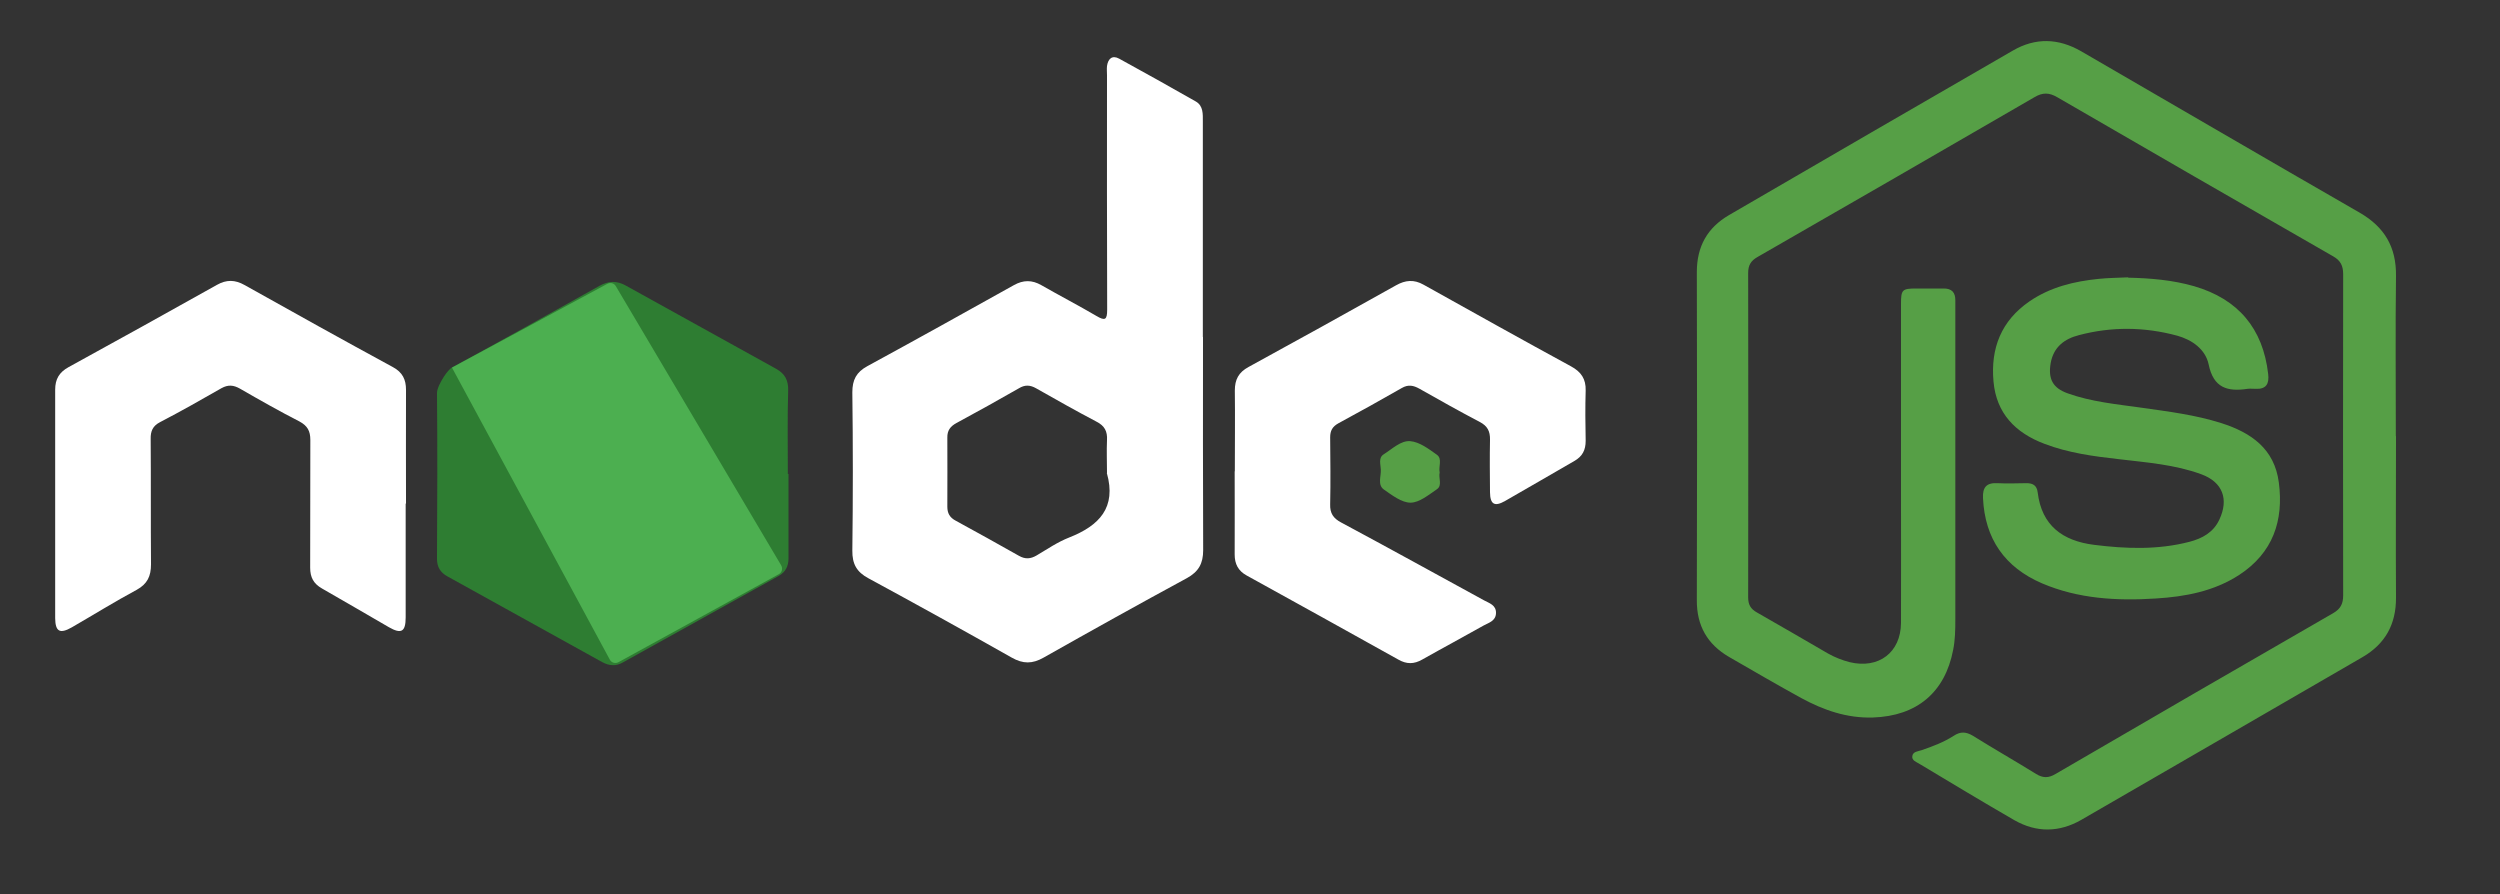 <?xml version="1.0" encoding="UTF-8"?>
<svg xmlns="http://www.w3.org/2000/svg" version="1.1" viewBox="0 0 150 53.65">
  <rect x="0" y="0" width="150" height="53.65" fill="#333333" stroke="none"/>
  <defs>
    <style>
      .cls-1 {
        fill: #2e7d32;
      }

      .cls-2 {
        fill: #fff;
      }

      .cls-3 {
        fill: #4caf50;
      }

      .cls-4 {
        fill: #fefefe;
      }

      .cls-5 {
        fill: #569f46;
      }
    </style>
  </defs>
  <!-- Generator: Adobe Illustrator 28.7.1, SVG Export Plug-In . SVG Version: 1.2.0 Build 142)  -->
  <g>
    <g id="Layer_1">
      <g>
        <path class="cls-5" d="M143.76,26.14c0,3.24-.02,6.47,0,9.71.01,1.6-.64,2.79-2.03,3.59-5.62,3.25-11.23,6.51-16.85,9.75-1.32.76-2.69.78-4.02.02-1.91-1.1-3.79-2.24-5.68-3.37-.19-.12-.49-.21-.44-.48.04-.27.35-.28.56-.35.67-.23,1.33-.48,1.92-.86.41-.27.74-.25,1.16,0,1.25.78,2.53,1.51,3.79,2.29.41.25.74.25,1.16,0,5.55-3.23,11.1-6.45,16.66-9.65.45-.26.6-.57.6-1.07-.01-6.42-.01-12.85,0-19.27,0-.51-.16-.82-.6-1.07-5.53-3.17-11.05-6.36-16.56-9.55-.48-.28-.87-.29-1.36,0-5.53,3.21-11.07,6.4-16.62,9.59-.39.22-.56.49-.56.95.01,6.49.01,12.99,0,19.48,0,.43.15.69.53.9,1.43.81,2.84,1.64,4.26,2.46.41.23.84.4,1.3.52,1.74.42,3.07-.58,3.08-2.36.01-2.65,0-5.3,0-7.95,0-3.73,0-7.46,0-11.18,0-.86.07-.93.92-.93.54,0,1.08,0,1.62,0,.51-.01.73.24.72.73,0,.12,0,.23,0,.35,0,6.26,0,12.52,0,18.78,0,.61-.01,1.22-.13,1.82-.49,2.56-2.18,3.97-4.81,4.06-1.56.05-2.96-.44-4.29-1.16-1.46-.8-2.9-1.64-4.34-2.47-1.31-.76-1.95-1.88-1.94-3.41.02-6.56.02-13.13,0-19.69,0-1.53.63-2.66,1.94-3.42,5.67-3.3,11.35-6.59,17.03-9.87,1.35-.78,2.72-.74,4.08.04,5.57,3.23,11.14,6.48,16.72,9.69,1.49.86,2.2,2.06,2.18,3.79-.04,3.21-.01,6.42-.01,9.64Z"/>
        <path class="cls-2" d="M72.18,20.21c0,4.27-.01,8.53.01,12.8,0,.8-.27,1.29-.98,1.68-2.88,1.56-5.75,3.16-8.6,4.77-.67.38-1.23.38-1.9,0-2.85-1.61-5.72-3.2-8.6-4.76-.71-.38-.98-.86-.97-1.67.04-3.16.04-6.33,0-9.49,0-.75.24-1.21.9-1.57,2.94-1.6,5.87-3.23,8.79-4.86.57-.32,1.09-.32,1.65,0,1.1.63,2.22,1.21,3.31,1.85.51.3.64.24.64-.38-.02-4.69-.01-9.38-.01-14.06,0-.19-.02-.38,0-.56.06-.43.31-.67.73-.44,1.54.84,3.07,1.7,4.6,2.57.45.26.42.75.42,1.2,0,4.31,0,8.63,0,12.94ZM66.42,28.37c0-.66-.03-1.31,0-1.96.03-.53-.14-.86-.63-1.11-1.22-.64-2.42-1.32-3.62-2-.37-.21-.68-.22-1.04,0-1.24.71-2.48,1.4-3.74,2.08-.37.2-.56.45-.55.88.01,1.38,0,2.76,0,4.14,0,.39.14.65.5.84,1.27.69,2.54,1.4,3.8,2.11.37.21.69.19,1.05-.02.64-.38,1.27-.81,1.96-1.08,1.8-.71,2.85-1.79,2.26-3.87Z"/>
        <path class="cls-1" d="M47.31,28.44c0,1.69,0,3.38,0,5.06,0,.46-.17.82-.58,1.05-3.13,1.74-6.26,3.48-9.4,5.22-.19.1-.38.15-.57.14-.22,0-.43-.08-.64-.19-3.09-1.71-6.19-3.43-9.28-5.14-.42-.23-.63-.57-.62-1.08.02-3.31.03-6.61,0-9.92,0-.25.2-.65.42-.99.17-.26.36-.47.46-.53,2.96-1.61,5.91-3.25,8.85-4.9.55-.31,1.05-.33,1.59-.03,3.01,1.67,6.02,3.33,9.03,5,.52.29.74.68.72,1.31-.05,1.66-.02,3.33-.02,4.99,0,0,0,0,0,0Z"/>
        <path class="cls-2" d="M74.09,28.28c0-1.62.02-3.24,0-4.85,0-.66.23-1.09.82-1.41,2.96-1.62,5.91-3.25,8.85-4.9.57-.32,1.08-.36,1.65-.04,2.94,1.64,5.89,3.29,8.85,4.9.61.33.9.76.88,1.45-.03,1.01-.02,2.02,0,3.02,0,.55-.19.93-.68,1.21-1.38.79-2.75,1.6-4.14,2.39-.64.37-.91.22-.92-.51-.01-1.05-.02-2.11,0-3.16.01-.5-.15-.82-.61-1.06-1.22-.64-2.43-1.32-3.63-2-.36-.2-.67-.26-1.05-.04-1.26.72-2.53,1.43-3.81,2.12-.36.2-.49.45-.49.84.01,1.34.03,2.67,0,4.01-.02.55.19.85.66,1.1,2.87,1.54,5.72,3.11,8.57,4.67.31.17.73.28.72.76-.01.48-.43.58-.74.75-1.22.69-2.46,1.35-3.68,2.04-.5.29-.95.29-1.45,0-3.03-1.69-6.06-3.37-9.09-5.04-.51-.28-.72-.69-.72-1.26.01-1.66,0-3.33,0-4.99Z"/>
        <path class="cls-2" d="M24.34,30.22c0,2.27,0,4.55,0,6.82,0,.87-.26,1.02-1.01.59-1.34-.77-2.67-1.56-4.01-2.32-.51-.29-.71-.67-.71-1.25.01-2.55,0-5.11.01-7.66,0-.54-.17-.85-.65-1.11-1.21-.62-2.39-1.29-3.57-1.97-.39-.22-.71-.25-1.11-.03-1.22.7-2.44,1.39-3.69,2.04-.44.23-.57.54-.56,1.01.02,2.51,0,5.02.02,7.52,0,.71-.22,1.18-.86,1.53-1.32.71-2.59,1.5-3.89,2.25-.72.41-.99.26-1-.55,0-4.57,0-9.14,0-13.71,0-.63.24-1.04.8-1.35,2.98-1.63,5.94-3.28,8.91-4.94.57-.32,1.08-.31,1.65.01,2.96,1.66,5.93,3.31,8.91,4.93.57.31.78.74.78,1.36-.01,2.27,0,4.55,0,6.82Z"/>
        <path class="cls-5" d="M127.68,16.66c1.34.03,2.67.14,3.96.51,2.65.77,4.14,2.54,4.45,5.27.07.58-.11.92-.75.89-.16,0-.33-.02-.49,0-1.2.18-2.04-.05-2.33-1.46-.19-.91-.99-1.48-1.89-1.73-1.96-.53-3.94-.55-5.9-.03-.86.22-1.52.71-1.69,1.68-.16.94.12,1.49,1.02,1.81,1.42.51,2.92.65,4.41.86,1.62.23,3.25.43,4.82.93,1.78.57,3.18,1.54,3.44,3.56.3,2.3-.36,4.22-2.37,5.54-1.52.99-3.24,1.31-5.01,1.42-2.34.15-4.65.02-6.83-.91-2.23-.96-3.43-2.67-3.54-5.12-.03-.63.2-.92.85-.89.58.03,1.17.01,1.76,0,.39,0,.62.14.67.55.24,2,1.5,2.91,3.38,3.15,1.92.24,3.83.31,5.72-.18.77-.2,1.44-.56,1.8-1.33.58-1.23.2-2.25-1.07-2.72-1.6-.59-3.29-.71-4.96-.91-1.51-.17-3.02-.37-4.46-.92-1.75-.66-2.89-1.83-3.06-3.74-.18-1.99.46-3.64,2.16-4.81,1.26-.86,2.68-1.2,4.17-1.35.58-.06,1.17-.06,1.75-.09Z"/>
        <path class="cls-5" d="M86.38,28.35c-.08.34.17.77-.16,1-.5.34-1.06.81-1.59.81-.53,0-1.11-.45-1.6-.79-.39-.28-.16-.79-.18-1.19-.01-.31-.16-.71.17-.92.51-.32,1.03-.84,1.6-.79.56.05,1.11.47,1.6.82.33.24.08.71.16,1.06Z"/>
      </g>
      <path class="cls-4" d="M36.1,33.48"/>
      <path class="cls-3" d="M27.12,22.06l9.47,17.52c.1.19.33.25.52.15l9.62-5.28c.19-.1.25-.34.14-.53l-9.92-16.75c-.1-.18-.33-.24-.51-.14l-9.33,5.03"/>
    </g>
  </g>
</svg>